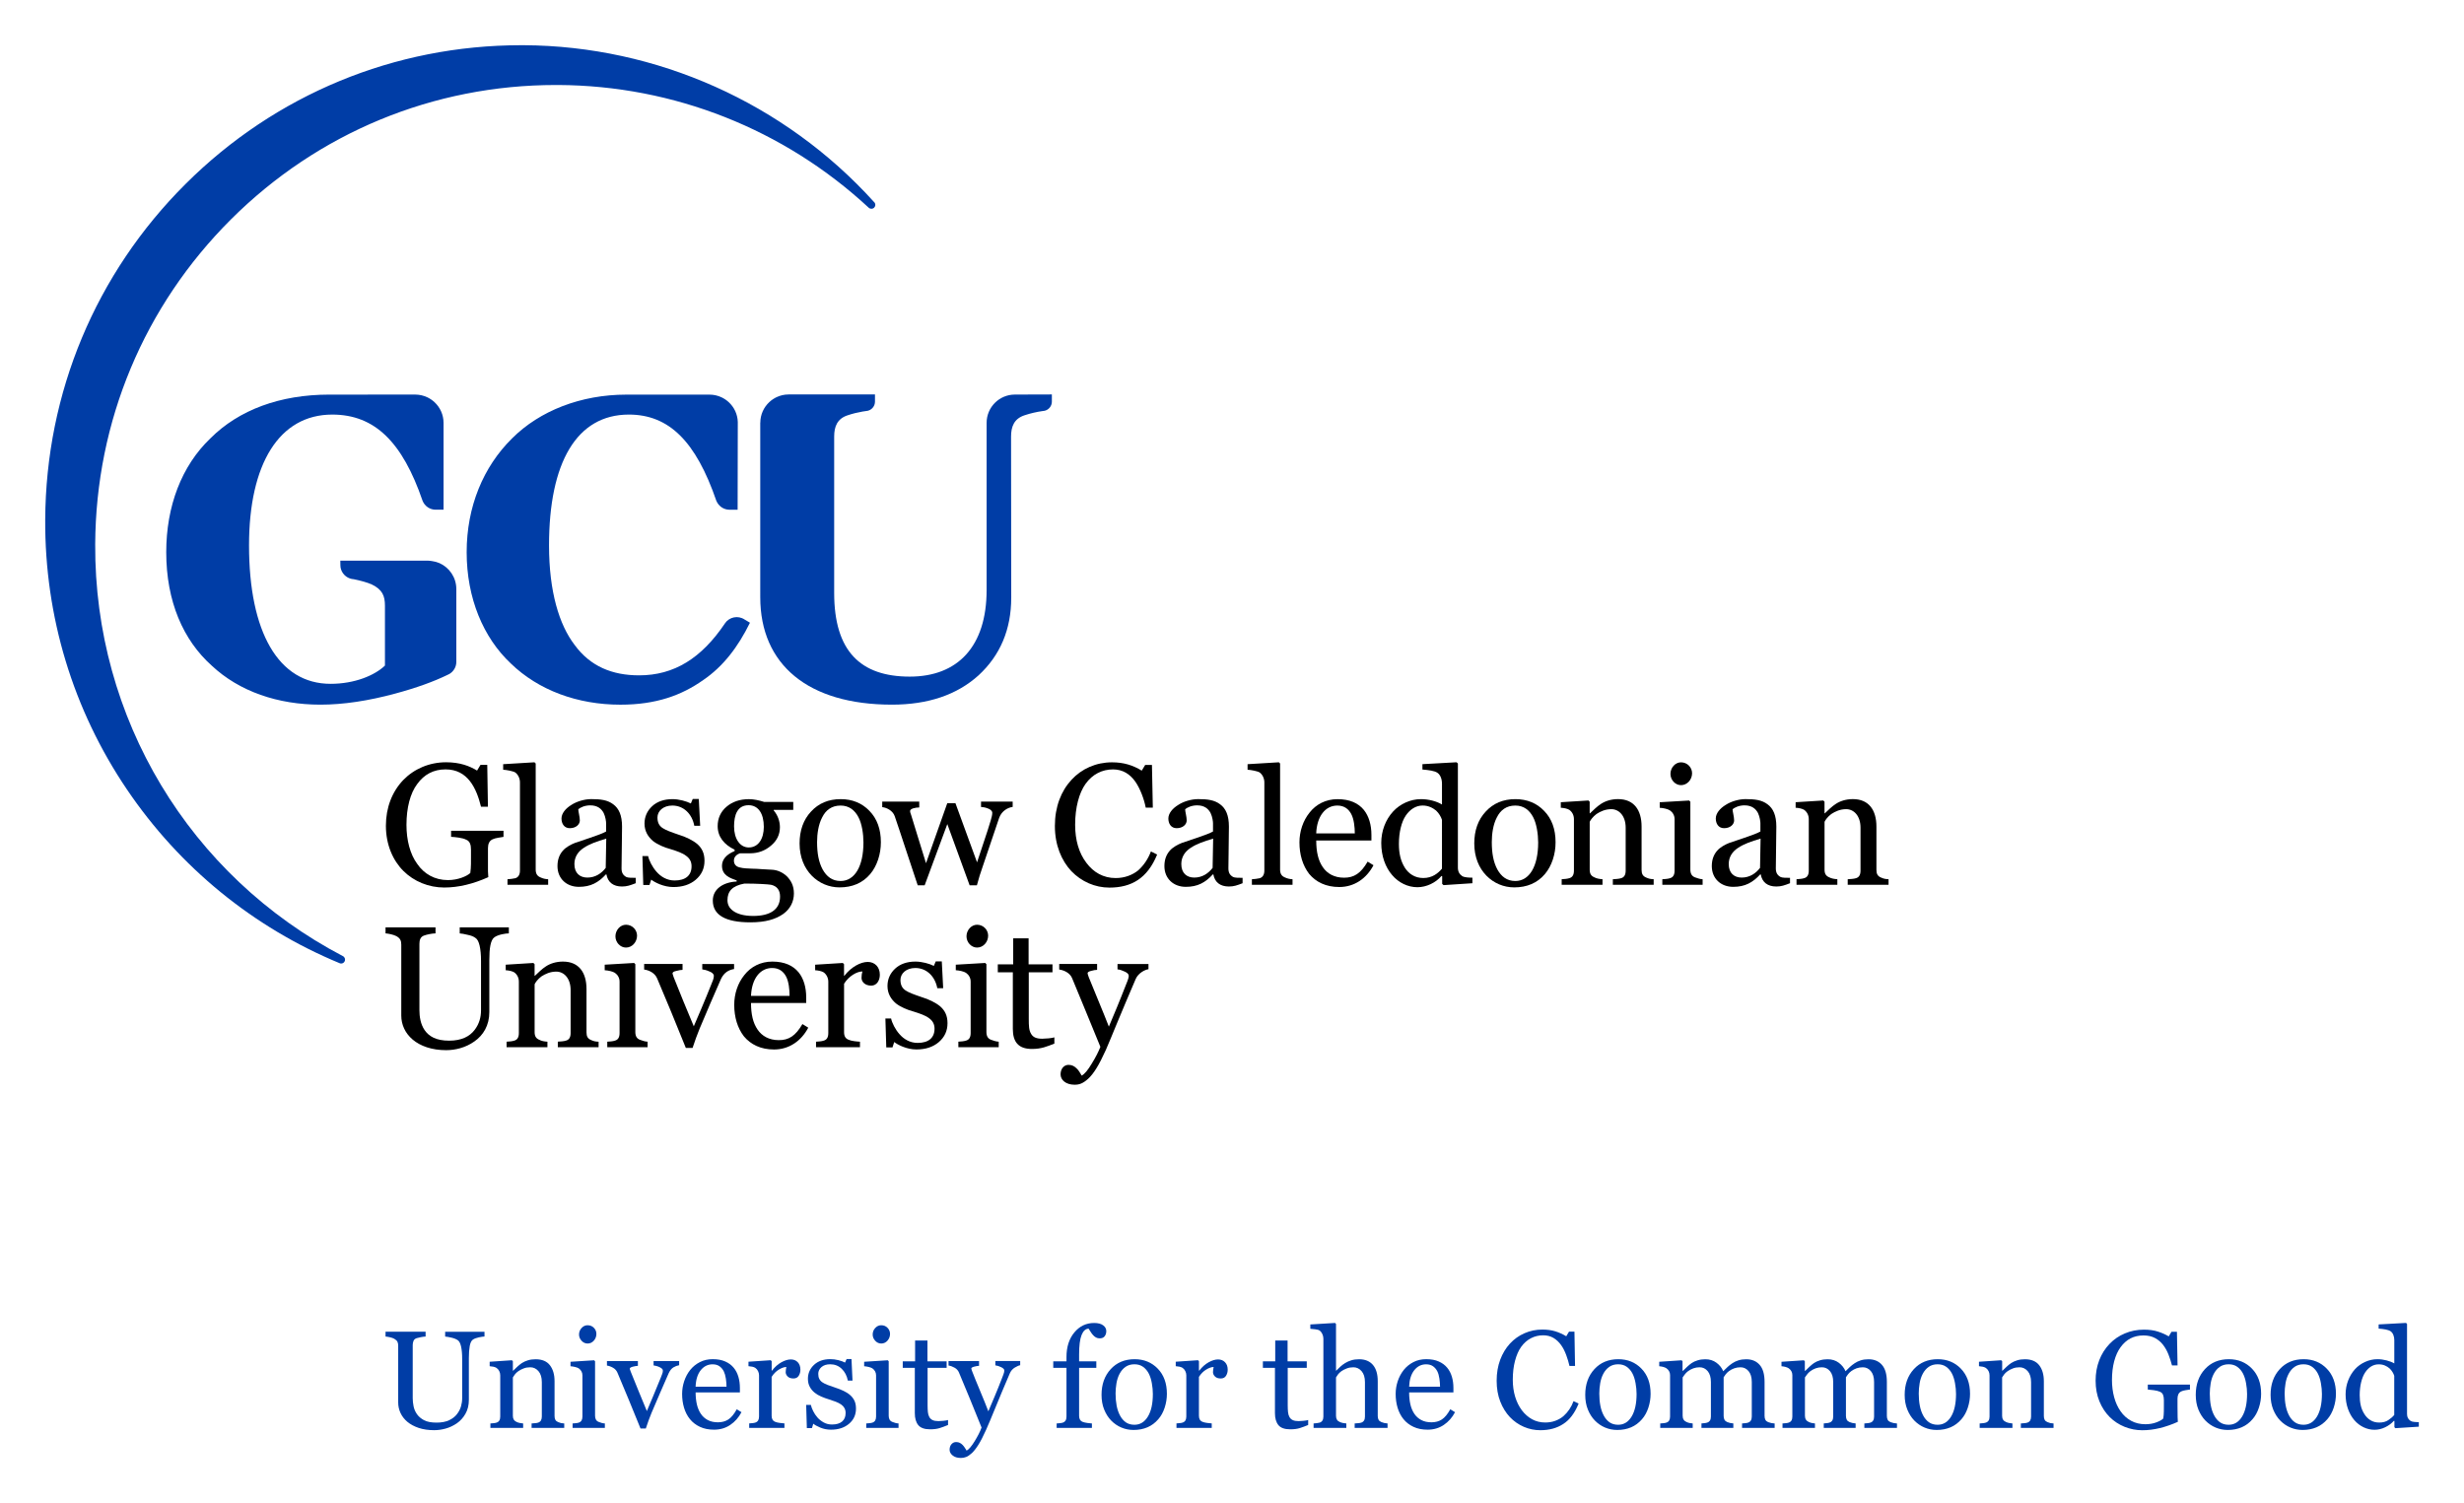<?xml version="1.0" encoding="utf-8"?>
<!-- Generator: Adobe Illustrator 16.0.3, SVG Export Plug-In . SVG Version: 6.00 Build 0)  -->
<!DOCTYPE svg PUBLIC "-//W3C//DTD SVG 1.1//EN" "http://www.w3.org/Graphics/SVG/1.1/DTD/svg11.dtd">
<svg version="1.1" xmlns="http://www.w3.org/2000/svg" xmlns:xlink="http://www.w3.org/1999/xlink" x="0px" y="0px" width="872px"
	 height="532px" viewBox="0 0 872 532" style="enable-background:new 0 0 872 532;" xml:space="preserve">
<g id="Layer_1">
	<g>
		<g>
			<path style="fill:#003DA6;" d="M171.45,473c-0.45,0.02-1.1,0.11-1.97,0.29c-0.86,0.18-1.57,0.44-2.11,0.79
				c-0.54,0.37-0.92,1.13-1.13,2.28c-0.21,1.15-0.31,2.56-0.31,4.22v14.8c0,1.89-0.39,3.53-1.18,4.92
				c-0.78,1.39-1.81,2.54-3.09,3.43c-1.26,0.86-2.6,1.48-3.99,1.86c-1.4,0.38-2.74,0.56-4.02,0.56c-2.05,0-3.87-0.27-5.47-0.8
				c-1.6-0.54-2.94-1.26-4.03-2.17c-1.07-0.91-1.88-1.96-2.42-3.13c-0.54-1.18-0.81-2.4-0.81-3.68v-20.13c0-0.56-0.09-1.03-0.28-1.4
				s-0.56-0.72-1.12-1.04c-0.4-0.22-0.91-0.4-1.54-0.54c-0.63-0.14-1.14-0.22-1.54-0.25v-1.7h14.18v1.7
				c-0.45,0.02-1.01,0.09-1.69,0.22c-0.68,0.13-1.18,0.25-1.5,0.36c-0.54,0.19-0.91,0.51-1.09,0.96c-0.18,0.45-0.28,0.93-0.28,1.46
				v18.8c0,0.91,0.1,1.87,0.3,2.87c0.2,1,0.6,1.93,1.19,2.79c0.62,0.88,1.47,1.6,2.54,2.16c1.07,0.56,2.54,0.84,4.42,0.84
				c1.76,0,3.23-0.28,4.43-0.84c1.19-0.56,2.13-1.29,2.82-2.21c0.66-0.86,1.12-1.77,1.39-2.71c0.27-0.94,0.41-1.89,0.41-2.85v-13.95
				c0-1.77-0.13-3.22-0.38-4.35c-0.26-1.13-0.63-1.87-1.13-2.22c-0.56-0.4-1.32-0.71-2.29-0.94c-0.97-0.22-1.71-0.35-2.22-0.38v-1.7
				h13.92V473L171.45,473z"/>
			<path style="fill:#003DA6;" d="M199.69,505.35h-11.56v-1.58c0.37-0.03,0.77-0.06,1.21-0.1c0.44-0.03,0.8-0.09,1.09-0.19
				c0.45-0.14,0.78-0.4,1-0.76c0.21-0.36,0.32-0.83,0.32-1.4v-12.17c0-1.68-0.4-2.97-1.19-3.89c-0.79-0.91-1.76-1.37-2.9-1.37
				c-0.85,0-1.63,0.13-2.33,0.4c-0.71,0.26-1.33,0.59-1.88,0.97c-0.53,0.37-0.95,0.77-1.26,1.19c-0.31,0.42-0.54,0.76-0.69,1.02
				v13.61c0,0.54,0.11,0.99,0.33,1.35c0.23,0.35,0.56,0.62,1.01,0.81c0.34,0.16,0.7,0.28,1.09,0.36c0.39,0.08,0.79,0.14,1.21,0.17
				v1.58h-11.59v-1.58c0.37-0.03,0.75-0.06,1.14-0.1c0.39-0.03,0.73-0.09,1.02-0.19c0.45-0.14,0.78-0.4,1-0.75
				c0.22-0.36,0.32-0.83,0.32-1.4v-14.6c0-0.54-0.12-1.04-0.35-1.5c-0.23-0.46-0.56-0.83-0.97-1.12c-0.3-0.19-0.66-0.33-1.08-0.42
				c-0.42-0.09-0.86-0.15-1.34-0.18v-1.58l7.87-0.53l0.34,0.34v3.34h0.12c0.38-0.38,0.86-0.84,1.44-1.38s1.12-0.97,1.63-1.31
				c0.59-0.38,1.3-0.71,2.11-0.96c0.82-0.26,1.73-0.38,2.76-0.38c2.27,0,3.96,0.71,5.05,2.12c1.1,1.42,1.64,3.3,1.64,5.65v12.31
				c0,0.56,0.1,1.01,0.29,1.36c0.19,0.34,0.52,0.61,0.98,0.8c0.39,0.16,0.72,0.27,1,0.34c0.28,0.06,0.67,0.11,1.16,0.14V505.35
				L199.69,505.35z"/>
			<path style="fill:#003DA6;" d="M211.06,472.07c0,0.91-0.3,1.71-0.9,2.39c-0.6,0.68-1.34,1.02-2.22,1.02
				c-0.81,0-1.52-0.32-2.12-0.97c-0.6-0.65-0.9-1.39-0.9-2.22c0-0.88,0.3-1.65,0.9-2.3c0.6-0.66,1.31-0.98,2.12-0.98
				c0.91,0,1.66,0.31,2.24,0.92C210.77,470.53,211.06,471.25,211.06,472.07L211.06,472.07z M214.06,505.35h-11.42v-1.58
				c0.37-0.03,0.75-0.06,1.14-0.1c0.39-0.03,0.73-0.09,1.02-0.19c0.45-0.14,0.78-0.4,1-0.75c0.21-0.36,0.32-0.83,0.32-1.4v-14.6
				c0-0.51-0.12-0.98-0.35-1.4c-0.23-0.42-0.56-0.78-0.97-1.07c-0.3-0.19-0.74-0.35-1.32-0.49c-0.58-0.13-1.1-0.22-1.58-0.25v-1.58
				l8.35-0.53l0.34,0.34v19.29c0,0.56,0.11,1.02,0.32,1.39c0.21,0.37,0.55,0.64,1.01,0.81c0.35,0.14,0.69,0.26,1.02,0.35
				c0.33,0.09,0.71,0.15,1.12,0.18V505.35L214.06,505.35z"/>
			<path style="fill:#003DA6;" d="M240.36,483.15c-0.72,0.13-1.4,0.39-2.05,0.78c-0.65,0.39-1.2,1.08-1.67,2.07
				c-0.94,2.14-1.92,4.38-2.93,6.71c-1.01,2.33-2.06,4.77-3.14,7.33c-0.32,0.74-0.66,1.61-1.02,2.62c-0.36,1.01-0.69,1.98-1,2.9
				h-1.87c-1.52-3.76-2.92-7.19-4.2-10.28c-1.28-3.09-2.61-6.27-3.98-9.51c-0.32-0.73-0.84-1.31-1.55-1.71
				c-0.71-0.41-1.43-0.67-2.15-0.78v-1.58h10.95v1.68c-0.48,0.02-1.08,0.12-1.8,0.3c-0.72,0.18-1.08,0.43-1.08,0.75
				c0,0.05,0.04,0.17,0.12,0.37c0.08,0.2,0.16,0.43,0.24,0.68c0.65,1.63,1.58,3.91,2.77,6.83c1.2,2.92,2.17,5.28,2.92,7.07
				c0.58-1.37,1.3-3.08,2.17-5.13s1.81-4.33,2.82-6.85c0.16-0.43,0.31-0.83,0.46-1.21c0.15-0.38,0.22-0.75,0.22-1.14
				c0-0.27-0.13-0.52-0.4-0.73c-0.26-0.21-0.58-0.4-0.95-0.56c-0.37-0.16-0.73-0.28-1.08-0.36c-0.35-0.08-0.64-0.14-0.86-0.17v-1.54
				h9.05V483.15L240.36,483.15z"/>
			<path style="fill:#003DA6;" d="M257.11,490.76c0-0.89-0.08-1.85-0.23-2.87c-0.15-1.02-0.4-1.87-0.73-2.56
				c-0.37-0.73-0.87-1.33-1.51-1.79c-0.64-0.46-1.46-0.7-2.47-0.7c-1.68,0-3.07,0.7-4.19,2.09c-1.11,1.4-1.72,3.34-1.81,5.83H257.11
				L257.11,490.76z M262.41,499.78c-0.99,1.89-2.32,3.39-3.98,4.51c-1.66,1.12-3.57,1.68-5.73,1.68c-1.9,0-3.57-0.33-5-1.01
				c-1.43-0.67-2.61-1.58-3.54-2.73c-0.93-1.15-1.62-2.5-2.08-4.03c-0.46-1.54-0.68-3.16-0.68-4.87c0-1.54,0.24-3.04,0.73-4.52
				c0.49-1.48,1.2-2.81,2.15-4c0.91-1.13,2.04-2.05,3.4-2.75s2.87-1.04,4.55-1.04c1.73,0,3.21,0.27,4.44,0.82
				c1.23,0.54,2.23,1.29,3,2.23c0.74,0.9,1.28,1.95,1.64,3.17c0.36,1.21,0.54,2.54,0.54,3.96v1.58h-15.67
				c0,1.55,0.15,2.97,0.44,4.23c0.3,1.27,0.76,2.38,1.4,3.34c0.62,0.93,1.44,1.66,2.45,2.2c1.01,0.54,2.21,0.81,3.6,0.81
				c1.42,0,2.65-0.33,3.68-1c1.03-0.67,2.03-1.87,2.99-3.61L262.41,499.78L262.41,499.78z"/>
			<path style="fill:#003DA6;" d="M283.26,484.73c0,0.82-0.2,1.54-0.6,2.17s-1.02,0.95-1.85,0.95c-0.9,0-1.58-0.23-2.05-0.7
				c-0.47-0.46-0.71-0.98-0.71-1.54c0-0.35,0.03-0.67,0.08-0.96c0.06-0.29,0.11-0.58,0.16-0.86c-0.75,0-1.63,0.3-2.64,0.91
				c-1.01,0.61-1.86,1.47-2.57,2.59v13.77c0,0.56,0.11,1.02,0.32,1.37c0.22,0.35,0.56,0.62,1.02,0.79c0.4,0.16,0.92,0.28,1.55,0.36
				c0.63,0.08,1.18,0.14,1.64,0.17v1.58h-12.47v-1.58c0.37-0.03,0.75-0.06,1.14-0.1c0.39-0.03,0.73-0.09,1.02-0.19
				c0.45-0.14,0.78-0.4,1-0.75c0.21-0.36,0.32-0.83,0.32-1.4v-14.6c0-0.5-0.12-0.98-0.35-1.46c-0.23-0.48-0.55-0.86-0.97-1.15
				c-0.3-0.19-0.66-0.33-1.08-0.42c-0.42-0.09-0.86-0.15-1.34-0.18v-1.58l7.87-0.53l0.34,0.34v3.34h0.12
				c0.99-1.29,2.1-2.28,3.31-2.95c1.22-0.67,2.33-1.01,3.34-1.01c1.01,0,1.83,0.33,2.46,0.98
				C282.94,482.75,283.26,483.63,283.26,484.73L283.26,484.73z"/>
			<path style="fill:#003DA6;" d="M300.89,493.76c0.66,0.58,1.16,1.24,1.51,1.99c0.35,0.75,0.53,1.67,0.53,2.76
				c0,2.19-0.82,3.98-2.46,5.37s-3.76,2.09-6.37,2.09c-1.38,0-2.64-0.25-3.8-0.74c-1.16-0.49-1.99-0.95-2.48-1.37l-0.48,1.56h-1.8
				l-0.24-8.23h1.66c0.13,0.63,0.4,1.36,0.81,2.19c0.42,0.83,0.92,1.59,1.51,2.26c0.62,0.71,1.37,1.3,2.24,1.78
				c0.87,0.48,1.85,0.72,2.94,0.72c1.54,0,2.72-0.35,3.55-1.05c0.83-0.7,1.25-1.7,1.25-3c0-0.67-0.13-1.25-0.4-1.74
				c-0.26-0.49-0.65-0.92-1.16-1.28c-0.53-0.37-1.17-0.7-1.94-1c-0.77-0.29-1.62-0.59-2.57-0.88c-0.75-0.22-1.59-0.53-2.51-0.92
				c-0.92-0.39-1.71-0.85-2.36-1.38c-0.71-0.56-1.28-1.25-1.73-2.06c-0.45-0.82-0.67-1.78-0.67-2.88c0-1.94,0.72-3.57,2.16-4.92
				c1.44-1.34,3.37-2.02,5.78-2.02c0.93,0,1.87,0.12,2.84,0.36c0.97,0.24,1.75,0.53,2.36,0.86l0.55-1.25h1.73l0.36,7.61h-1.65
				c-0.34-1.7-1.06-3.09-2.17-4.16c-1.11-1.07-2.47-1.6-4.07-1.6c-1.31,0-2.34,0.33-3.1,0.99c-0.75,0.66-1.13,1.46-1.13,2.39
				c0,0.72,0.12,1.32,0.37,1.8c0.25,0.48,0.62,0.89,1.12,1.22c0.48,0.32,1.08,0.62,1.81,0.9c0.73,0.28,1.63,0.6,2.7,0.95
				c1.05,0.33,2.05,0.73,2.99,1.18C299.51,492.72,300.29,493.21,300.89,493.76L300.89,493.76z"/>
			<path style="fill:#003DA6;" d="M314.98,472.07c0,0.91-0.3,1.71-0.9,2.39c-0.6,0.68-1.34,1.02-2.22,1.02
				c-0.81,0-1.52-0.32-2.12-0.97c-0.6-0.65-0.9-1.39-0.9-2.22c0-0.88,0.3-1.65,0.9-2.3c0.6-0.66,1.31-0.98,2.12-0.98
				c0.91,0,1.66,0.31,2.24,0.92C314.68,470.53,314.98,471.25,314.98,472.07L314.98,472.07z M317.98,505.35h-11.42v-1.58
				c0.37-0.03,0.75-0.06,1.14-0.1c0.39-0.03,0.73-0.09,1.02-0.19c0.45-0.14,0.78-0.4,1-0.75c0.21-0.36,0.32-0.83,0.32-1.4v-14.6
				c0-0.51-0.12-0.98-0.35-1.4c-0.23-0.42-0.56-0.78-0.97-1.07c-0.3-0.19-0.74-0.35-1.32-0.49c-0.58-0.13-1.1-0.22-1.58-0.25v-1.58
				l8.35-0.53l0.34,0.34v19.29c0,0.56,0.11,1.02,0.32,1.39c0.21,0.37,0.55,0.64,1.01,0.81c0.35,0.14,0.69,0.26,1.03,0.35
				c0.33,0.09,0.71,0.15,1.12,0.18V505.35L317.98,505.35z"/>
			<path style="fill:#003DA6;" d="M335.51,504.31c-1.04,0.43-2.02,0.8-2.95,1.09c-0.93,0.3-2.06,0.44-3.41,0.44
				c-1.98,0-3.38-0.5-4.19-1.5c-0.81-1-1.21-2.41-1.21-4.23v-16.03h-4.27v-2.3h4.37v-7.37h4.37v7.37h6.79v2.3h-6.74v13.22
				c0,0.99,0.04,1.82,0.11,2.48c0.07,0.67,0.24,1.24,0.52,1.74c0.26,0.46,0.64,0.82,1.15,1.06c0.51,0.24,1.2,0.36,2.06,0.36
				c0.4,0,0.99-0.04,1.76-0.11c0.78-0.07,1.32-0.17,1.64-0.28V504.31L335.51,504.31z"/>
			<path style="fill:#003DA6;" d="M336.06,513.07c0-0.8,0.22-1.45,0.66-1.96c0.44-0.5,0.99-0.76,1.64-0.76
				c0.51,0,0.95,0.1,1.32,0.29c0.37,0.19,0.7,0.44,0.99,0.74c0.24,0.24,0.49,0.56,0.77,0.98c0.27,0.41,0.49,0.75,0.65,1.02
				c0.8-0.43,1.76-1.56,2.87-3.38c1.11-1.82,1.92-3.42,2.41-4.79c-1.52-3.79-2.89-7.18-4.13-10.17c-1.23-2.99-2.52-6.08-3.86-9.28
				c-0.3-0.73-0.82-1.31-1.54-1.71c-0.72-0.41-1.44-0.67-2.16-0.78v-1.58h10.8v1.68c-0.48,0.02-1.06,0.12-1.73,0.3
				s-1.01,0.4-1.01,0.63c0,0.1,0.04,0.26,0.11,0.48c0.07,0.22,0.16,0.45,0.25,0.69c0.61,1.58,1.53,3.86,2.78,6.84
				c1.25,2.98,2.21,5.37,2.89,7.16c0.72-1.71,1.47-3.48,2.25-5.31c0.78-1.83,1.64-3.99,2.61-6.49c0.11-0.3,0.27-0.72,0.48-1.26
				c0.21-0.54,0.31-1,0.31-1.38c0-0.42-0.36-0.8-1.09-1.16c-0.73-0.36-1.42-0.58-2.08-0.66v-1.54h8.79v1.49
				c-0.48,0.08-1.11,0.36-1.9,0.83c-0.78,0.47-1.37,1.14-1.75,2c-1.9,4.42-3.59,8.44-5.07,12.07c-1.48,3.63-2.6,6.3-3.37,8.01
				c-1.01,2.24-1.91,3.99-2.7,5.24c-0.79,1.26-1.56,2.24-2.32,2.96c-0.74,0.67-1.4,1.12-2,1.36c-0.6,0.23-1.22,0.35-1.86,0.35
				c-1.25,0-2.23-0.3-2.94-0.89C336.42,514.52,336.06,513.84,336.06,513.07L336.06,513.07z"/>
			<path style="fill:#003DA6;" d="M391.51,471.08c0,0.72-0.19,1.33-0.58,1.83c-0.38,0.5-0.97,0.74-1.75,0.74
				c-0.5,0-0.93-0.1-1.31-0.31c-0.38-0.21-0.72-0.49-1.04-0.84c-0.32-0.35-0.62-0.75-0.89-1.2c-0.27-0.45-0.5-0.81-0.69-1.08
				c-1.07,0.05-1.9,0.79-2.48,2.24c-0.59,1.45-0.88,3.75-0.88,6.91v2.42h6.09v2.3h-6.09v16.99c0,0.56,0.11,1.02,0.32,1.37
				c0.22,0.35,0.56,0.62,1.02,0.79c0.38,0.14,0.9,0.26,1.53,0.35c0.64,0.09,1.19,0.15,1.66,0.18v1.58h-12.48v-1.58
				c0.37-0.03,0.75-0.06,1.14-0.1c0.39-0.03,0.73-0.09,1.02-0.19c0.45-0.14,0.78-0.4,1-0.76c0.22-0.36,0.32-0.83,0.32-1.4v-17.23
				h-4.68v-2.3h4.68v-1.51c0-3.59,0.93-6.5,2.79-8.73c1.86-2.23,4.19-3.34,6.99-3.34c1.42,0,2.49,0.28,3.21,0.84
				C391.15,469.6,391.51,470.28,391.51,471.08L391.51,471.08z"/>
			<path style="fill:#003DA6;" d="M407.99,493.32c0-1.2-0.12-2.47-0.36-3.8c-0.24-1.34-0.6-2.47-1.08-3.4
				c-0.51-0.99-1.19-1.79-2.02-2.39c-0.83-0.6-1.85-0.9-3.05-0.9c-1.23,0-2.29,0.3-3.16,0.91c-0.87,0.61-1.58,1.44-2.13,2.5
				c-0.51,0.98-0.87,2.09-1.08,3.33c-0.21,1.25-0.31,2.46-0.31,3.62c0,1.53,0.13,2.96,0.37,4.26c0.25,1.3,0.65,2.47,1.19,3.49
				c0.54,1.02,1.23,1.83,2.05,2.41c0.83,0.58,1.85,0.88,3.06,0.88c2,0,3.59-0.97,4.76-2.9C407.41,499.4,407.99,496.73,407.99,493.32
				L407.99,493.32z M412.96,493.28c0,1.66-0.26,3.3-0.79,4.91c-0.53,1.61-1.28,2.97-2.26,4.09c-1.1,1.28-2.39,2.23-3.84,2.85
				c-1.46,0.62-3.09,0.94-4.9,0.94c-1.51,0-2.94-0.28-4.3-0.85c-1.36-0.57-2.57-1.4-3.63-2.48c-1.04-1.07-1.87-2.38-2.49-3.92
				c-0.62-1.54-0.92-3.27-0.92-5.19c0-3.7,1.08-6.72,3.23-9.07c2.15-2.35,4.98-3.53,8.47-3.53c3.31,0,6.05,1.12,8.2,3.35
				C411.88,486.59,412.96,489.57,412.96,493.28L412.96,493.28z"/>
			<path style="fill:#003DA6;" d="M434.48,484.73c0,0.82-0.2,1.54-0.6,2.17c-0.4,0.63-1.01,0.95-1.85,0.95
				c-0.9,0-1.58-0.23-2.05-0.7c-0.47-0.46-0.71-0.98-0.71-1.54c0-0.35,0.03-0.67,0.08-0.96c0.06-0.29,0.11-0.58,0.16-0.86
				c-0.75,0-1.63,0.3-2.64,0.91c-1.01,0.61-1.86,1.47-2.57,2.59v13.77c0,0.56,0.11,1.02,0.32,1.37c0.22,0.35,0.56,0.62,1.02,0.79
				c0.4,0.16,0.91,0.28,1.55,0.36c0.63,0.08,1.18,0.14,1.64,0.17v1.58h-12.48v-1.58c0.37-0.03,0.75-0.06,1.14-0.1
				c0.39-0.03,0.73-0.09,1.02-0.19c0.45-0.14,0.78-0.4,1-0.75c0.21-0.36,0.32-0.83,0.32-1.4v-14.6c0-0.5-0.12-0.98-0.35-1.46
				c-0.23-0.48-0.56-0.86-0.97-1.15c-0.3-0.19-0.66-0.33-1.08-0.42c-0.42-0.09-0.87-0.15-1.34-0.18v-1.58l7.87-0.53l0.34,0.34v3.34
				h0.12c0.99-1.29,2.1-2.28,3.31-2.95c1.21-0.67,2.33-1.01,3.33-1.01s1.83,0.33,2.46,0.98
				C434.16,482.75,434.48,483.63,434.48,484.73L434.48,484.73z"/>
			<path style="fill:#003DA6;" d="M462.96,504.31c-1.04,0.43-2.02,0.8-2.95,1.09c-0.93,0.3-2.06,0.44-3.41,0.44
				c-1.98,0-3.38-0.5-4.19-1.5c-0.81-1-1.21-2.41-1.21-4.23v-16.03h-4.27v-2.3h4.37v-7.37h4.37v7.37h6.79v2.3h-6.74v13.22
				c0,0.99,0.04,1.82,0.11,2.48c0.07,0.67,0.24,1.24,0.52,1.74c0.26,0.46,0.64,0.82,1.15,1.06c0.51,0.24,1.2,0.36,2.06,0.36
				c0.4,0,0.99-0.04,1.76-0.11c0.78-0.07,1.32-0.17,1.64-0.28V504.31L462.96,504.31z"/>
			<path style="fill:#003DA6;" d="M491.05,505.35h-11.64v-1.58c0.37-0.03,0.78-0.06,1.22-0.1c0.45-0.03,0.82-0.09,1.1-0.19
				c0.45-0.14,0.78-0.4,1-0.76c0.22-0.36,0.32-0.83,0.32-1.4v-12.17c0-1.68-0.4-2.97-1.19-3.89c-0.79-0.91-1.76-1.37-2.9-1.37
				c-0.83,0-1.61,0.13-2.32,0.4c-0.71,0.26-1.35,0.59-1.91,0.97c-0.54,0.4-0.96,0.8-1.25,1.2c-0.29,0.4-0.51,0.74-0.67,1.01v13.61
				c0,0.54,0.11,0.99,0.33,1.35c0.21,0.35,0.55,0.62,0.99,0.81c0.35,0.16,0.72,0.28,1.09,0.36c0.38,0.08,0.79,0.14,1.24,0.17v1.58
				h-11.59v-1.58c0.37-0.03,0.75-0.07,1.14-0.11c0.4-0.04,0.73-0.1,1-0.18c0.44-0.14,0.78-0.4,1-0.76c0.22-0.36,0.33-0.83,0.33-1.4
				v-27.57c0-0.55-0.13-1.09-0.37-1.63c-0.25-0.54-0.57-0.95-0.97-1.23c-0.29-0.21-0.8-0.36-1.52-0.44
				c-0.73-0.09-1.32-0.15-1.76-0.18v-1.54l8.76-0.53l0.33,0.36v16.51h0.1c0.53-0.53,1.01-1,1.44-1.4c0.43-0.41,1-0.84,1.71-1.28
				c0.61-0.38,1.33-0.71,2.15-0.96c0.83-0.26,1.75-0.38,2.78-0.38c2.12,0,3.74,0.67,4.88,2c1.14,1.34,1.71,3.26,1.71,5.77v12.31
				c0,0.56,0.1,1.01,0.3,1.36c0.2,0.34,0.54,0.61,1,0.8c0.37,0.14,0.7,0.25,1,0.32c0.3,0.07,0.69,0.12,1.17,0.16V505.35
				L491.05,505.35z"/>
			<path style="fill:#003DA6;" d="M509.63,490.76c0-0.89-0.08-1.85-0.23-2.87c-0.15-1.02-0.39-1.87-0.73-2.56
				c-0.37-0.73-0.87-1.33-1.51-1.79c-0.64-0.46-1.46-0.7-2.47-0.7c-1.68,0-3.07,0.7-4.19,2.09c-1.11,1.4-1.71,3.34-1.81,5.83H509.63
				L509.63,490.76z M514.93,499.78c-0.99,1.89-2.32,3.39-3.98,4.51c-1.66,1.12-3.57,1.68-5.73,1.68c-1.9,0-3.57-0.33-5-1.01
				c-1.43-0.67-2.61-1.58-3.54-2.73c-0.93-1.15-1.62-2.5-2.08-4.03c-0.46-1.54-0.68-3.16-0.68-4.87c0-1.54,0.24-3.04,0.73-4.52
				c0.49-1.48,1.21-2.81,2.15-4c0.91-1.13,2.04-2.05,3.39-2.75c1.35-0.7,2.87-1.04,4.55-1.04c1.73,0,3.21,0.27,4.44,0.82
				c1.23,0.54,2.23,1.29,3,2.23c0.74,0.9,1.28,1.95,1.64,3.17c0.36,1.21,0.54,2.54,0.54,3.96v1.58h-15.67
				c0,1.55,0.15,2.97,0.44,4.23c0.29,1.27,0.76,2.38,1.4,3.34c0.62,0.93,1.44,1.66,2.45,2.2c1.01,0.54,2.21,0.81,3.6,0.81
				c1.42,0,2.65-0.33,3.68-1c1.03-0.67,2.03-1.87,2.99-3.61L514.93,499.78L514.93,499.78z"/>
			<path style="fill:#003DA6;" d="M545.12,506.16c-2.03,0-3.98-0.4-5.84-1.2s-3.51-1.95-4.95-3.46c-1.42-1.51-2.56-3.34-3.4-5.51
				c-0.85-2.17-1.27-4.62-1.27-7.34c0-2.72,0.42-5.19,1.25-7.41c0.83-2.22,1.98-4.13,3.45-5.73c1.46-1.58,3.17-2.81,5.15-3.67
				c1.98-0.87,4.1-1.3,6.35-1.3c1.68,0,3.2,0.21,4.55,0.62c1.36,0.42,2.65,1,3.88,1.75l0.98-1.63h1.92l0.21,12.14h-1.97
				c-0.26-1.18-0.64-2.47-1.15-3.85c-0.51-1.38-1.11-2.56-1.8-3.52c-0.77-1.09-1.68-1.94-2.73-2.56c-1.05-0.61-2.26-0.92-3.62-0.92
				c-1.55,0-2.99,0.34-4.33,1.03c-1.33,0.69-2.49,1.71-3.46,3.05c-0.93,1.3-1.65,2.95-2.18,4.95c-0.53,2-0.79,4.24-0.79,6.7
				c0,2.18,0.28,4.17,0.83,5.99c0.55,1.82,1.34,3.42,2.36,4.79c1.02,1.36,2.23,2.43,3.63,3.2c1.4,0.77,2.96,1.15,4.68,1.15
				c1.29,0,2.49-0.2,3.57-0.61c1.09-0.41,2.03-0.95,2.83-1.62c0.8-0.71,1.5-1.5,2.11-2.4c0.61-0.9,1.1-1.87,1.49-2.93l1.8,0.86
				c-1.37,3.38-3.19,5.79-5.46,7.23C550.95,505.44,548.25,506.16,545.12,506.16L545.12,506.16z"/>
			<path style="fill:#003DA6;" d="M579.18,493.32c0-1.2-0.12-2.47-0.36-3.8c-0.24-1.34-0.6-2.47-1.08-3.4
				c-0.51-0.99-1.19-1.79-2.02-2.39c-0.83-0.6-1.85-0.9-3.05-0.9c-1.23,0-2.29,0.3-3.16,0.91c-0.87,0.61-1.58,1.44-2.13,2.5
				c-0.51,0.98-0.87,2.09-1.08,3.33c-0.21,1.25-0.31,2.46-0.31,3.62c0,1.53,0.12,2.96,0.37,4.26c0.25,1.3,0.64,2.47,1.19,3.49
				c0.54,1.02,1.23,1.83,2.05,2.41c0.83,0.58,1.85,0.88,3.06,0.88c2,0,3.59-0.97,4.76-2.9C578.59,499.4,579.18,496.73,579.18,493.32
				L579.18,493.32z M584.14,493.28c0,1.66-0.26,3.3-0.79,4.91c-0.53,1.61-1.28,2.97-2.26,4.09c-1.11,1.28-2.39,2.23-3.84,2.85
				c-1.46,0.62-3.09,0.94-4.9,0.94c-1.5,0-2.94-0.28-4.3-0.85s-2.57-1.4-3.63-2.48c-1.04-1.07-1.87-2.38-2.49-3.92
				c-0.62-1.54-0.92-3.27-0.92-5.19c0-3.7,1.08-6.72,3.23-9.07c2.15-2.35,4.98-3.53,8.47-3.53c3.31,0,6.05,1.12,8.2,3.35
				C583.07,486.59,584.14,489.57,584.14,493.28L584.14,493.28z"/>
			<path style="fill:#003DA6;" d="M628.03,505.35h-11.52v-1.58c0.37-0.03,0.74-0.06,1.11-0.1c0.38-0.03,0.71-0.09,1-0.19
				c0.45-0.14,0.78-0.4,1-0.76c0.22-0.36,0.33-0.83,0.33-1.4V489.1c0-1.66-0.38-2.95-1.14-3.85c-0.76-0.9-1.71-1.36-2.84-1.36
				c-0.78,0-1.52,0.12-2.21,0.36c-0.69,0.24-1.32,0.58-1.9,1.01c-0.46,0.35-0.85,0.73-1.16,1.14s-0.55,0.75-0.71,1.02v13.65
				c0,0.56,0.09,1.02,0.29,1.38s0.52,0.63,0.98,0.83c0.37,0.14,0.7,0.25,1,0.32c0.3,0.07,0.68,0.12,1.16,0.16v1.58h-11.28v-1.58
				c0.37-0.03,0.72-0.06,1.07-0.1c0.34-0.03,0.66-0.09,0.95-0.19c0.45-0.14,0.78-0.4,1-0.76c0.22-0.36,0.32-0.83,0.32-1.4V489.1
				c0-1.66-0.38-2.95-1.14-3.85c-0.76-0.9-1.71-1.36-2.85-1.36c-0.79,0-1.52,0.12-2.21,0.37c-0.69,0.25-1.32,0.59-1.9,1.02
				c-0.46,0.35-0.86,0.75-1.18,1.19c-0.32,0.44-0.56,0.77-0.72,1v13.56c0,0.54,0.11,1,0.34,1.37c0.22,0.37,0.56,0.65,1.01,0.84
				c0.34,0.16,0.68,0.28,1.03,0.36c0.35,0.08,0.74,0.14,1.18,0.17v1.58h-11.49v-1.58c0.37-0.03,0.75-0.06,1.14-0.1
				c0.39-0.03,0.73-0.09,1.02-0.19c0.45-0.14,0.78-0.4,1-0.75c0.21-0.36,0.32-0.83,0.32-1.4v-14.69c0-0.51-0.12-0.97-0.35-1.38
				c-0.23-0.41-0.56-0.75-0.97-1.04c-0.3-0.19-0.68-0.35-1.13-0.47c-0.45-0.12-0.91-0.19-1.39-0.23v-1.58l7.92-0.53l0.33,0.34v3.38
				h0.17c0.4-0.4,0.89-0.87,1.46-1.42c0.58-0.54,1.11-0.98,1.61-1.32c0.56-0.38,1.26-0.71,2.1-0.96c0.84-0.26,1.75-0.38,2.72-0.38
				c1.54,0,2.85,0.41,3.96,1.24c1.1,0.82,1.9,1.82,2.38,2.99c0.57-0.56,1.08-1.05,1.52-1.48c0.44-0.42,1.02-0.88,1.74-1.36
				c0.61-0.42,1.32-0.75,2.14-1.01c0.82-0.26,1.74-0.38,2.74-0.38c2,0,3.58,0.66,4.74,1.97c1.17,1.31,1.75,3.33,1.75,6.05v12.02
				c0,0.56,0.1,1.02,0.29,1.38s0.52,0.63,0.98,0.83c0.37,0.14,0.73,0.25,1.09,0.32c0.36,0.07,0.76,0.12,1.21,0.16V505.35
				L628.03,505.35z"/>
			<path style="fill:#003DA6;" d="M671.31,505.35h-11.52v-1.58c0.37-0.03,0.74-0.06,1.12-0.1c0.38-0.03,0.71-0.09,1-0.19
				c0.45-0.14,0.78-0.4,1-0.76c0.22-0.36,0.32-0.83,0.32-1.4V489.1c0-1.66-0.38-2.95-1.14-3.85c-0.76-0.9-1.71-1.36-2.84-1.36
				c-0.78,0-1.52,0.12-2.21,0.36c-0.69,0.24-1.32,0.58-1.9,1.01c-0.46,0.35-0.85,0.73-1.16,1.14c-0.31,0.41-0.55,0.75-0.71,1.02
				v13.65c0,0.56,0.1,1.02,0.29,1.38c0.19,0.36,0.52,0.63,0.98,0.83c0.37,0.14,0.7,0.25,1,0.32c0.3,0.07,0.68,0.12,1.16,0.16v1.58
				h-11.28v-1.58c0.37-0.03,0.72-0.06,1.07-0.1c0.34-0.03,0.66-0.09,0.95-0.19c0.45-0.14,0.78-0.4,1-0.76
				c0.22-0.36,0.32-0.83,0.32-1.4V489.1c0-1.66-0.38-2.95-1.14-3.85c-0.76-0.9-1.71-1.36-2.85-1.36c-0.79,0-1.52,0.12-2.21,0.37
				s-1.32,0.59-1.9,1.02c-0.46,0.35-0.86,0.75-1.18,1.19c-0.32,0.44-0.56,0.77-0.72,1v13.56c0,0.54,0.11,1,0.34,1.37
				s0.56,0.65,1.01,0.84c0.34,0.16,0.68,0.28,1.03,0.36c0.35,0.08,0.74,0.14,1.17,0.17v1.58h-11.49v-1.58
				c0.37-0.03,0.75-0.06,1.14-0.1c0.39-0.03,0.73-0.09,1.02-0.19c0.45-0.14,0.78-0.4,1-0.75c0.22-0.36,0.32-0.83,0.32-1.4v-14.69
				c0-0.51-0.12-0.97-0.35-1.38c-0.23-0.41-0.56-0.75-0.97-1.04c-0.3-0.19-0.68-0.35-1.13-0.47c-0.45-0.12-0.91-0.19-1.39-0.23
				v-1.58l7.92-0.53l0.34,0.34v3.38h0.17c0.4-0.4,0.89-0.87,1.46-1.42c0.58-0.54,1.11-0.98,1.61-1.32c0.56-0.38,1.26-0.71,2.1-0.96
				c0.84-0.26,1.75-0.38,2.72-0.38c1.54,0,2.86,0.41,3.96,1.24c1.1,0.82,1.89,1.82,2.38,2.99c0.57-0.56,1.08-1.05,1.52-1.48
				c0.44-0.42,1.02-0.88,1.74-1.36c0.61-0.42,1.32-0.75,2.14-1.01c0.82-0.26,1.74-0.38,2.74-0.38c2,0,3.58,0.66,4.74,1.97
				c1.16,1.31,1.75,3.33,1.75,6.05v12.02c0,0.56,0.1,1.02,0.29,1.38c0.19,0.36,0.52,0.63,0.99,0.83c0.37,0.14,0.73,0.25,1.09,0.32
				c0.36,0.07,0.76,0.12,1.21,0.16V505.35L671.31,505.35z"/>
			<path style="fill:#003DA6;" d="M692.23,493.32c0-1.2-0.12-2.47-0.36-3.8c-0.24-1.34-0.6-2.47-1.08-3.4
				c-0.51-0.99-1.19-1.79-2.02-2.39c-0.83-0.6-1.85-0.9-3.05-0.9c-1.24,0-2.29,0.3-3.16,0.91c-0.87,0.61-1.58,1.44-2.13,2.5
				c-0.51,0.98-0.88,2.09-1.08,3.33c-0.21,1.25-0.31,2.46-0.31,3.62c0,1.53,0.12,2.96,0.37,4.26c0.25,1.3,0.64,2.47,1.19,3.49
				c0.54,1.02,1.23,1.83,2.05,2.41s1.85,0.88,3.07,0.88c2,0,3.59-0.97,4.76-2.9C691.64,499.4,692.23,496.73,692.23,493.32
				L692.23,493.32z M697.19,493.28c0,1.66-0.26,3.3-0.79,4.91c-0.53,1.61-1.28,2.97-2.26,4.09c-1.11,1.28-2.39,2.23-3.84,2.85
				c-1.46,0.62-3.09,0.94-4.9,0.94c-1.51,0-2.94-0.28-4.3-0.85c-1.36-0.57-2.57-1.4-3.63-2.48c-1.04-1.07-1.87-2.38-2.49-3.92
				c-0.62-1.54-0.92-3.27-0.92-5.19c0-3.7,1.08-6.72,3.23-9.07c2.15-2.35,4.98-3.53,8.46-3.53c3.32,0,6.05,1.12,8.2,3.35
				S697.19,489.57,697.19,493.28L697.19,493.28z"/>
			<path style="fill:#003DA6;" d="M726.73,505.35h-11.56v-1.58c0.37-0.03,0.77-0.06,1.21-0.1c0.44-0.03,0.8-0.09,1.09-0.19
				c0.45-0.14,0.78-0.4,1-0.76c0.21-0.36,0.32-0.83,0.32-1.4v-12.17c0-1.68-0.4-2.97-1.19-3.89c-0.79-0.91-1.76-1.37-2.9-1.37
				c-0.85,0-1.63,0.13-2.33,0.4c-0.71,0.26-1.33,0.59-1.88,0.97c-0.53,0.37-0.95,0.77-1.26,1.19c-0.31,0.42-0.54,0.76-0.69,1.02
				v13.61c0,0.54,0.11,0.99,0.34,1.35c0.22,0.35,0.56,0.62,1.01,0.81c0.33,0.16,0.7,0.28,1.09,0.36c0.39,0.08,0.8,0.14,1.21,0.17
				v1.58H700.6v-1.58c0.37-0.03,0.75-0.06,1.14-0.1c0.39-0.03,0.73-0.09,1.02-0.19c0.45-0.14,0.78-0.4,1-0.75
				c0.22-0.36,0.33-0.83,0.33-1.4v-14.6c0-0.54-0.12-1.04-0.35-1.5c-0.23-0.46-0.56-0.83-0.97-1.12c-0.3-0.19-0.67-0.33-1.08-0.42
				c-0.42-0.09-0.86-0.15-1.34-0.18v-1.58l7.87-0.53l0.34,0.34v3.34h0.12c0.38-0.38,0.87-0.84,1.44-1.38
				c0.57-0.54,1.12-0.97,1.63-1.31c0.59-0.38,1.29-0.71,2.11-0.96c0.82-0.26,1.74-0.38,2.76-0.38c2.27,0,3.95,0.71,5.05,2.12
				c1.09,1.42,1.64,3.3,1.64,5.65v12.31c0,0.56,0.1,1.01,0.29,1.36c0.19,0.34,0.52,0.61,0.98,0.8c0.38,0.16,0.71,0.27,0.99,0.34
				c0.28,0.06,0.67,0.11,1.17,0.14V505.35L726.73,505.35z"/>
			<path style="fill:#003DA6;" d="M775.05,491.76c-0.38,0.05-0.9,0.12-1.55,0.23c-0.65,0.1-1.17,0.25-1.57,0.44
				c-0.48,0.24-0.82,0.58-1.02,1.02c-0.2,0.44-0.3,0.96-0.3,1.55v2.64c0,1.92,0.01,3.21,0.04,3.89c0.02,0.67,0.05,1.22,0.08,1.66
				c-2.13,0.96-4.25,1.69-6.36,2.21c-2.11,0.51-4.18,0.77-6.21,0.77c-2.18,0-4.27-0.41-6.29-1.22c-2.02-0.82-3.78-1.98-5.28-3.48
				c-1.52-1.52-2.73-3.37-3.62-5.55c-0.89-2.18-1.34-4.61-1.34-7.3c0-2.59,0.43-5,1.28-7.22c0.86-2.22,2.07-4.14,3.63-5.77
				c1.52-1.6,3.33-2.85,5.44-3.73c2.1-0.89,4.35-1.33,6.75-1.33c1.92,0,3.59,0.23,5.01,0.7c1.42,0.46,2.68,1.02,3.77,1.68l0.98-1.63
				h1.92l0.22,11.9h-1.97c-0.34-1.31-0.75-2.6-1.25-3.87c-0.5-1.27-1.14-2.41-1.92-3.42c-0.78-1.01-1.74-1.81-2.87-2.41
				c-1.13-0.6-2.48-0.9-4.05-0.9c-1.71,0-3.24,0.35-4.59,1.04c-1.34,0.7-2.51,1.73-3.51,3.11c-0.98,1.33-1.73,2.99-2.26,4.97
				c-0.53,1.99-0.79,4.2-0.79,6.65c0,2.16,0.26,4.2,0.78,6.11c0.52,1.91,1.28,3.57,2.27,4.96c0.99,1.42,2.23,2.55,3.72,3.36
				c1.49,0.82,3.18,1.22,5.07,1.22c1.41,0,2.69-0.22,3.85-0.65c1.16-0.43,1.98-0.89,2.46-1.37c0.13-0.83,0.2-1.67,0.21-2.52
				c0.01-0.85,0.01-1.57,0.01-2.16v-1.87c0-0.67-0.09-1.27-0.28-1.79c-0.18-0.52-0.56-0.9-1.14-1.14c-0.53-0.24-1.25-0.42-2.15-0.54
				c-0.9-0.12-1.61-0.2-2.12-0.23v-1.75h14.92V491.76L775.05,491.76z"/>
			<path style="fill:#003DA6;" d="M795.23,493.32c0-1.2-0.12-2.47-0.36-3.8c-0.24-1.34-0.6-2.47-1.08-3.4
				c-0.51-0.99-1.19-1.79-2.02-2.39c-0.83-0.6-1.85-0.9-3.05-0.9c-1.23,0-2.29,0.3-3.16,0.91c-0.87,0.61-1.58,1.44-2.13,2.5
				c-0.51,0.98-0.87,2.09-1.08,3.33s-0.31,2.46-0.31,3.62c0,1.53,0.12,2.96,0.37,4.26s0.64,2.47,1.19,3.49
				c0.54,1.02,1.23,1.83,2.05,2.41s1.85,0.88,3.06,0.88c2,0,3.59-0.97,4.76-2.9C794.64,499.4,795.23,496.73,795.23,493.32
				L795.23,493.32z M800.2,493.28c0,1.66-0.26,3.3-0.79,4.91c-0.53,1.61-1.28,2.97-2.26,4.09c-1.1,1.28-2.38,2.23-3.84,2.85
				c-1.46,0.62-3.09,0.94-4.9,0.94c-1.51,0-2.94-0.28-4.3-0.85c-1.36-0.57-2.57-1.4-3.63-2.48c-1.04-1.07-1.87-2.38-2.49-3.92
				c-0.62-1.54-0.92-3.27-0.92-5.19c0-3.7,1.08-6.72,3.23-9.07c2.15-2.35,4.98-3.53,8.47-3.53c3.31,0,6.05,1.12,8.2,3.35
				C799.12,486.59,800.2,489.57,800.2,493.28L800.2,493.28z"/>
			<path style="fill:#003DA6;" d="M821.72,493.32c0-1.2-0.12-2.47-0.36-3.8c-0.24-1.34-0.6-2.47-1.08-3.4
				c-0.51-0.99-1.19-1.79-2.02-2.39c-0.83-0.6-1.85-0.9-3.05-0.9c-1.23,0-2.29,0.3-3.16,0.91c-0.87,0.61-1.58,1.44-2.13,2.5
				c-0.51,0.98-0.87,2.09-1.08,3.33s-0.31,2.46-0.31,3.62c0,1.53,0.12,2.96,0.37,4.26c0.25,1.3,0.64,2.47,1.19,3.49
				c0.54,1.02,1.23,1.83,2.06,2.41s1.85,0.88,3.06,0.88c2,0,3.59-0.97,4.76-2.9C821.13,499.4,821.72,496.73,821.72,493.32
				L821.72,493.32z M826.68,493.28c0,1.66-0.26,3.3-0.79,4.91c-0.53,1.61-1.28,2.97-2.26,4.09c-1.11,1.28-2.39,2.23-3.84,2.85
				c-1.46,0.62-3.09,0.94-4.9,0.94c-1.5,0-2.94-0.28-4.3-0.85c-1.36-0.57-2.57-1.4-3.63-2.48c-1.04-1.07-1.87-2.38-2.49-3.92
				c-0.61-1.54-0.92-3.27-0.92-5.19c0-3.7,1.08-6.72,3.23-9.07c2.15-2.35,4.97-3.53,8.46-3.53c3.32,0,6.05,1.12,8.2,3.35
				C825.6,486.59,826.68,489.57,826.68,493.28L826.68,493.28z"/>
			<path style="fill:#003DA6;" d="M847.31,500.76v-13.85c-0.13-0.42-0.33-0.86-0.62-1.34c-0.29-0.48-0.64-0.92-1.08-1.32
				c-0.46-0.4-1-0.73-1.63-1c-0.62-0.26-1.35-0.4-2.18-0.4c-0.96,0-1.84,0.25-2.65,0.74c-0.81,0.5-1.52,1.21-2.14,2.14
				c-0.59,0.9-1.06,2.04-1.4,3.42c-0.34,1.38-0.52,2.92-0.52,4.6c0,1.34,0.13,2.56,0.38,3.66c0.25,1.1,0.69,2.12,1.29,3.06
				c0.56,0.9,1.27,1.62,2.15,2.16c0.87,0.54,1.9,0.82,3.1,0.82c1.28,0,2.33-0.28,3.17-0.84
				C846.04,502.05,846.74,501.44,847.31,500.76L847.31,500.76z M856,504.91l-8.27,0.53l-0.36-0.34v-2.21l-0.19-0.05
				c-0.83,0.93-1.86,1.69-3.08,2.28c-1.22,0.59-2.48,0.89-3.77,0.89c-1.34,0-2.64-0.3-3.89-0.9c-1.25-0.6-2.34-1.44-3.27-2.53
				c-0.94-1.1-1.69-2.43-2.24-3.98c-0.55-1.55-0.83-3.26-0.83-5.14c0-1.71,0.3-3.33,0.89-4.87c0.59-1.54,1.41-2.88,2.44-4.03
				c0.97-1.07,2.17-1.93,3.58-2.57c1.41-0.64,2.86-0.96,4.33-0.96c1.1,0,2.18,0.14,3.25,0.42c1.06,0.28,1.98,0.63,2.74,1.07v-8.25
				c0-0.67-0.11-1.29-0.34-1.84c-0.22-0.55-0.54-0.97-0.93-1.26c-0.45-0.3-1.05-0.52-1.81-0.66c-0.76-0.14-1.58-0.24-2.46-0.3v-1.49
				l9.69-0.53l0.36,0.36v31.89c0,0.56,0.11,1.04,0.32,1.43c0.22,0.39,0.53,0.72,0.95,1c0.3,0.19,0.74,0.31,1.32,0.36
				c0.57,0.05,1.1,0.08,1.58,0.1V504.91L856,504.91z"/>
		</g>
		<g>
			<g>
				<path d="M178.2,296.17c-0.92,0.18-2.88,0.37-3.86,0.86c-1.23,0.55-1.65,1.72-1.65,3.18v3.3v4.84c0.06,0.79,0.06,1.53,0.12,2.08
					c-5.33,2.39-10.53,3.67-15.61,3.67c-5.45,0-10.71-2.14-14.45-5.88c-3.73-3.73-6.18-9.31-6.18-15.98c0-6.43,2.2-12.06,6.12-16.16
					c3.86-3.98,9.25-6.31,15.18-6.31c4.84,0,8.27,1.29,10.96,2.94l1.22-2.02h2.39l0.24,14.82h-2.45c-0.8-3.25-1.96-6.55-3.92-9.06
					c-1.96-2.51-4.71-4.16-8.63-4.16c-4.22,0-7.59,1.78-10.04,5.2c-2.45,3.24-3.79,8.39-3.79,14.45c0,5.39,1.28,10.35,3.79,13.77
					c2.45,3.61,6.25,5.76,10.9,5.76c3.49,0,6.67-1.35,7.9-2.51c0.3-2.14,0.24-4.41,0.24-5.88v-2.33c0-1.65-0.3-3.06-1.77-3.61
					c-1.29-0.67-4.04-0.92-5.27-0.98v-2.14h18.55V296.17L178.2,296.17z"/>
				<path d="M193.98,313.13H179.6v-1.96c0.92-0.06,2.02-0.18,2.76-0.36c1.04-0.31,1.65-1.23,1.65-2.7v-31.23
					c0-1.41-0.67-2.76-1.65-3.49c-0.74-0.49-3.12-0.92-4.29-0.98v-1.96l11.08-0.67l0.43,0.43v37.53c0,1.41,0.49,2.27,1.66,2.76
					c0.92,0.43,1.71,0.61,2.75,0.67V313.13L193.98,313.13z"/>
				<path d="M457.43,313.13h-14.39v-1.96c0.92-0.06,2.02-0.18,2.76-0.36c1.04-0.31,1.65-1.23,1.65-2.7v-31.23
					c0-1.41-0.67-2.76-1.65-3.49c-0.74-0.49-3.12-0.92-4.29-0.98v-1.96l11.08-0.67l0.43,0.43v37.53c0,1.41,0.49,2.27,1.65,2.76
					c0.92,0.43,1.71,0.61,2.75,0.67V313.13L457.43,313.13z"/>
				<path d="M214.55,296.79c-3.43,1.04-5.82,1.84-8.02,3.31c-1.96,1.29-3.25,3.18-3.25,5.7c0,3.24,1.96,4.78,4.59,4.78
					c2.88,0,5.02-1.53,6.49-3.43L214.55,296.79L214.55,296.79z M224.96,312.58c-1.9,0.73-3.06,1.16-4.84,1.16
					c-3.12,0-5.02-1.53-5.51-4.29h-0.18c-2.63,2.88-5.39,4.41-9.55,4.41c-4.41,0-7.59-2.94-7.59-7.35c0-2.27,0.67-4.04,1.9-5.45
					c1.04-1.22,2.88-2.2,4.29-2.75c0.92-0.31,2.69-0.92,5.45-1.84c2.75-0.92,4.59-1.65,5.57-2.2v-2.94c0-0.49-0.18-2.2-0.86-3.61
					c-0.79-1.47-2.14-2.7-4.77-2.7c-1.9,0-3.55,0.74-4.22,1.41c0,0.8,0.55,2.63,0.55,3.92c0,1.41-1.35,2.75-3.55,2.75
					c-2.02,0-2.94-1.65-2.94-3.43c0-1.77,1.41-3.55,3.55-4.84c1.78-1.16,4.53-2.02,6.98-2.02c3.37,0,5.76,0.31,7.78,1.83
					c2.02,1.47,3.12,3.92,3.12,7.9c0,5.63-0.18,9.55-0.18,14.76c0,1.53,0.49,2.39,1.65,3.06c0.55,0.31,2.08,0.31,3.37,0.31V312.58
					L224.96,312.58z"/>
				<path d="M249.32,304.63c0,2.75-1.04,4.96-3.12,6.73c-2.02,1.71-4.65,2.57-7.9,2.57c-3.43,0-6.61-1.65-7.84-2.63l-0.61,1.9h-2.2
					l-0.3-10.23h2.02c0.31,1.53,1.47,3.86,2.94,5.51c1.53,1.78,3.73,3.13,6.43,3.13c3.86,0,6-1.78,6-5.02
					c0-1.65-0.67-2.82-1.96-3.74c-1.28-0.98-3.24-1.65-5.63-2.39c-1.9-0.49-4.41-1.53-6.06-2.82c-1.71-1.47-3-3.43-3-6.18
					c0-2.39,0.92-4.47,2.69-6.13c1.77-1.65,4.22-2.51,7.22-2.51c2.27,0,4.96,0.74,6.49,1.53l0.67-1.59h2.14l0.49,9.49h-2.08
					c-0.79-4.22-3.79-7.16-7.77-7.16c-3.25,0-5.27,1.96-5.27,4.23c0,1.77,0.61,2.94,1.84,3.74c1.22,0.79,2.94,1.41,5.63,2.33
					c2.63,0.79,5.08,2.02,6.61,3.3C248.4,300.15,249.32,301.93,249.32,304.63L249.32,304.63z"/>
				<path d="M264.92,284.97c-1.9,0-3.24,0.8-4.04,2.21c-0.8,1.29-1.1,3.31-1.1,5.27c0,4.41,2.08,7.47,5.2,7.47
					c3.43,0,5.33-3.12,5.33-7.29C270.31,287.91,268.35,284.97,264.92,284.97L264.92,284.97z M272.88,313.13
					c-1.04-0.18-4.84-0.43-9.43-0.43c-4.34,0.8-6,2.76-6,5.88c0,1.41,0.55,2.76,2.02,3.8c1.41,1.04,3.74,1.78,7.1,1.78
					c5.88,0,9.49-2.2,9.49-6.86C276.07,315.09,275.03,313.62,272.88,313.13L272.88,313.13z M280.96,316.2
					c0,2.88-1.29,5.45-3.73,7.22c-2.69,1.9-6.25,3-11.69,3c-8.88,0-13.28-2.63-13.28-7.72c0-3.98,3.55-6.49,8.45-6.73v-0.37
					c-1.16-0.43-2.57-0.92-3.49-1.65c-1.04-0.8-1.71-1.9-1.71-3.55c0-2.15,1.47-3.98,4.47-5.2v-0.49c-3.73-1.78-6-4.59-6-8.33
					c0-2.75,1.04-5.08,3.12-6.86c2.08-1.78,4.71-2.69,7.96-2.69c1.77,0,3.61,0.43,5.38,0.98h10.29v2.81h-6.92v0.19
					c1.47,1.72,2.2,3.92,2.2,5.94c0,2.57-1.04,4.78-3.18,6.55c-2.08,1.77-4.53,2.69-7.35,2.69h-3.61c-0.92,0.3-2.14,1.1-2.14,2.57
					c0,1.47,0.92,2.2,2.14,2.45c1.16,0.31,2.69,0.37,4.41,0.43c0.85,0,2.02,0.06,3.55,0.18c1.53,0.06,2.63,0.12,3.25,0.18
					c1.9,0.06,3.79,0.86,5.33,2.27C279.92,311.6,280.96,313.44,280.96,316.2L280.96,316.2z"/>
				<path d="M303.79,289.19c-1.28-2.45-3.31-4.1-6.3-4.1c-3.12,0-5.27,1.59-6.55,4.23c-1.29,2.45-1.78,5.76-1.78,8.7
					c0,3.85,0.55,7.04,1.96,9.67c1.41,2.51,3.37,4.1,6.37,4.1c4.96,0,8.08-5.14,8.08-13.66
					C305.57,295.19,305.02,291.46,303.79,289.19L303.79,289.19z M307.96,309.34c-2.69,3.18-6.37,4.71-10.84,4.71
					c-3.73,0-7.22-1.47-9.86-4.16c-2.63-2.69-4.29-6.55-4.29-11.39c0-4.59,1.35-8.39,4.04-11.27c2.69-2.94,6.18-4.41,10.53-4.41
					c4.1,0,7.53,1.41,10.16,4.16c2.69,2.76,4.04,6.49,4.04,11.08C311.75,302.24,310.4,306.46,307.96,309.34L307.96,309.34z"/>
				<path d="M358.4,285.58c-1.65,0.18-3.86,1.35-4.78,3.8c-2.02,5.88-3.61,10.66-5.82,17.21c-0.73,2.02-1.53,4.59-2.08,6.73h-2.57
					l-7.9-21.67l-8.02,21.67h-2.45c-1.47-4.41-2.94-8.75-4.35-13.1c-1.41-4.35-2.7-8.14-3.8-11.39c-0.67-1.9-2.75-3-4.41-3.18v-1.96
					h13.1v2.08c-1.29,0-3.25,0.37-3.25,1.29c0,0.18,0.12,0.79,0.37,1.35c1.22,4.16,2.76,8.82,5.27,17.08l7.53-21.25h2.88l7.65,20.94
					c1.71-5.33,3.55-10.41,4.84-14.82c0.24-0.98,0.55-1.78,0.55-2.69c0-0.67-0.67-1.29-1.65-1.59c-0.73-0.31-1.84-0.49-2.33-0.49
					v-1.9h11.2V285.58L358.4,285.58z"/>
				<path d="M379.14,308.3c-3.49-3.74-5.82-9.19-5.82-15.98c0-6.8,2.2-12.37,5.88-16.35c3.61-3.92,8.69-6.18,14.33-6.18
					c4.16,0,7.41,1.04,10.53,2.94l1.22-2.02h2.39l0.31,15.12h-2.51c-0.55-2.94-1.96-6.74-3.67-9.18c-1.9-2.7-4.47-4.35-7.9-4.35
					c-3.86,0-7.29,1.71-9.74,5.14c-2.27,3.18-3.67,8.33-3.67,14.45c0,5.45,1.35,10.04,3.98,13.47c2.51,3.37,6,5.39,10.35,5.39
					c3.24,0,6-1.1,8.02-2.75c1.96-1.78,3.49-4.04,4.47-6.67l2.2,1.1c-3.43,8.39-9.06,11.7-16.9,11.7
					C387.53,314.12,382.75,312.03,379.14,308.3L379.14,308.3z"/>
				<path d="M429.33,296.79c-3.43,1.04-5.82,1.84-8.02,3.31c-1.96,1.29-3.25,3.18-3.25,5.7c0,3.24,1.96,4.78,4.59,4.78
					c2.88,0,5.02-1.53,6.49-3.43L429.33,296.79L429.33,296.79z M439.74,312.58c-1.9,0.73-3.06,1.16-4.83,1.16
					c-3.12,0-5.02-1.53-5.51-4.29h-0.18c-2.63,2.88-5.39,4.41-9.55,4.41c-4.41,0-7.59-2.94-7.59-7.35c0-2.27,0.67-4.04,1.9-5.45
					c1.04-1.22,2.88-2.2,4.28-2.75c0.92-0.31,2.69-0.92,5.45-1.84c2.75-0.92,4.59-1.65,5.57-2.2v-2.94c0-0.49-0.18-2.2-0.86-3.61
					c-0.79-1.47-2.14-2.7-4.77-2.7c-1.9,0-3.55,0.74-4.23,1.41c0,0.8,0.55,2.63,0.55,3.92c0,1.41-1.35,2.75-3.55,2.75
					c-2.02,0-2.94-1.65-2.94-3.43c0-1.77,1.41-3.55,3.55-4.84c1.77-1.16,4.53-2.02,6.98-2.02c3.37,0,5.76,0.31,7.78,1.83
					c2.02,1.47,3.12,3.92,3.12,7.9c0,5.63-0.18,9.55-0.18,14.76c0,1.53,0.49,2.39,1.65,3.06c0.55,0.31,2.08,0.31,3.37,0.31V312.58
					L439.74,312.58z"/>
				<path d="M479.46,294.95c0-2.2-0.31-5.08-1.23-6.8c-0.92-1.78-2.45-3.06-4.96-3.06c-4.16,0-7.22,3.67-7.47,9.86H479.46
					L479.46,294.95z M486.07,306.21c-2.45,4.65-6.73,7.71-12.12,7.71c-4.71,0-8.26-1.77-10.65-4.65c-2.27-2.94-3.43-6.8-3.43-11.14
					c0-3.86,1.23-7.65,3.61-10.59c2.27-2.88,5.69-4.71,9.86-4.71c4.35,0,7.35,1.41,9.31,3.79c1.78,2.21,2.69,5.27,2.69,8.88v1.96
					h-19.53c0,3.92,0.67,7.04,2.33,9.43c1.53,2.26,4.04,3.73,7.53,3.73s5.88-1.47,8.33-5.69L486.07,306.21L486.07,306.21z"/>
				<path d="M510.31,290.17c-0.31-1.04-1.04-2.33-2.08-3.31c-1.22-0.98-2.75-1.78-4.77-1.78c-2.39,0-4.47,1.35-6,3.61
					c-1.47,2.2-2.39,5.82-2.39,9.98c0,3.37,0.61,6,2.08,8.39c1.41,2.21,3.61,3.67,6.55,3.67c3.18,0,5.2-1.65,6.61-3.31V290.17
					L510.31,290.17z M521.09,312.58l-10.22,0.67l-0.49-0.43v-2.75l-0.25-0.06c-2.02,2.39-5.33,3.98-8.51,3.98
					c-3.37,0-6.67-1.59-8.94-4.29c-2.39-2.75-3.86-6.73-3.86-11.39c0-4.23,1.53-8.21,4.16-11.08c2.45-2.7,6.18-4.41,9.86-4.41
					c2.75,0,5.57,0.74,7.47,1.9v-7.35c0-1.65-0.55-3.12-1.59-3.86c-1.04-0.74-3.12-0.98-5.33-1.17v-1.9l12.06-0.67l0.49,0.43v36.86
					c0,1.41,0.55,2.33,1.53,3c0.8,0.49,2.45,0.55,3.61,0.55V312.58L521.09,312.58z"/>
				<path d="M542.57,289.19c-1.28-2.45-3.3-4.1-6.31-4.1c-3.12,0-5.26,1.59-6.55,4.23c-1.29,2.45-1.77,5.76-1.77,8.7
					c0,3.85,0.55,7.04,1.96,9.67c1.41,2.51,3.37,4.1,6.37,4.1c4.96,0,8.08-5.14,8.08-13.66
					C544.34,295.19,543.79,291.46,542.57,289.19L542.57,289.19z M546.73,309.34c-2.7,3.18-6.37,4.71-10.84,4.71
					c-3.73,0-7.23-1.47-9.86-4.16c-2.63-2.69-4.29-6.55-4.29-11.39c0-4.59,1.35-8.39,4.04-11.27c2.69-2.94,6.18-4.41,10.53-4.41
					c4.1,0,7.53,1.41,10.16,4.16c2.7,2.76,4.04,6.49,4.04,11.08C550.53,302.24,549.18,306.46,546.73,309.34L546.73,309.34z"/>
				<path d="M585.23,313.13h-14.45v-1.96c0.92-0.06,2.14-0.12,2.88-0.36c1.17-0.31,1.66-1.23,1.66-2.7v-15.18
					c0-4.17-2.33-6.56-5.08-6.56c-2.14,0-3.86,0.8-5.26,1.72c-1.28,0.98-2.08,2.08-2.39,2.75v16.96c0,1.41,0.49,2.2,1.65,2.69
					c0.8,0.43,1.84,0.61,2.88,0.67v1.96h-14.45v-1.96c0.92-0.06,1.96-0.12,2.69-0.36c1.16-0.31,1.65-1.23,1.65-2.7v-18.19
					c0-1.41-0.61-2.57-1.65-3.31c-0.73-0.43-1.84-0.67-3-0.73v-1.96l9.79-0.61l0.43,0.43v4.1h0.12c0.98-0.92,2.57-2.51,3.86-3.31
					c1.47-0.98,3.55-1.71,6.06-1.71c5.63,0,8.33,3.86,8.33,9.73v15.31c0,1.41,0.43,2.21,1.59,2.7c0.98,0.43,1.47,0.55,2.69,0.61
					V313.13L585.23,313.13z"/>
				<path d="M594.9,277.87c-2.02,0-3.73-1.84-3.73-3.98c0-2.21,1.71-4.1,3.73-4.1c2.26,0,3.92,1.84,3.92,3.86
					C598.82,275.91,597.1,277.87,594.9,277.87L594.9,277.87z M602.55,313.13h-14.26v-1.96c0.92-0.06,1.96-0.12,2.69-0.36
					c1.16-0.31,1.65-1.23,1.65-2.7v-18.19c0-1.29-0.61-2.39-1.65-3.12c-0.74-0.49-2.39-0.86-3.61-0.92v-1.96l10.41-0.61l0.43,0.43
					v24c0,1.41,0.49,2.33,1.65,2.76c0.92,0.31,1.65,0.61,2.69,0.67V313.13L602.55,313.13z"/>
				<path d="M221.53,335.35c-2.02,0-3.73-1.84-3.73-3.98c0-2.2,1.71-4.1,3.73-4.1c2.26,0,3.92,1.84,3.92,3.86
					C225.44,333.39,223.73,335.35,221.53,335.35L221.53,335.35z M229.18,370.62h-14.27v-1.96c0.92-0.06,1.96-0.12,2.7-0.37
					c1.16-0.31,1.65-1.23,1.65-2.69v-18.19c0-1.29-0.61-2.39-1.65-3.12c-0.74-0.49-2.39-0.86-3.61-0.92v-1.96l10.41-0.61l0.43,0.43
					v24c0,1.41,0.49,2.33,1.65,2.76c0.92,0.31,1.65,0.61,2.69,0.67V370.62L229.18,370.62z"/>
				<path d="M345.78,335.35c-2.02,0-3.74-1.84-3.74-3.98c0-2.2,1.71-4.1,3.74-4.1c2.26,0,3.92,1.84,3.92,3.86
					C349.7,333.39,347.98,335.35,345.78,335.35L345.78,335.35z M353.43,370.61h-14.27v-1.96c0.92-0.06,1.96-0.12,2.7-0.37
					c1.16-0.31,1.65-1.23,1.65-2.69v-18.18c0-1.29-0.61-2.39-1.65-3.12c-0.74-0.49-2.39-0.86-3.61-0.92v-1.96l10.41-0.61l0.43,0.43
					v24c0,1.41,0.49,2.33,1.65,2.76c0.92,0.31,1.65,0.61,2.7,0.67V370.61L353.43,370.61z"/>
				<path d="M623.06,296.79c-3.43,1.04-5.82,1.84-8.02,3.31c-1.96,1.29-3.25,3.18-3.25,5.7c0,3.24,1.96,4.78,4.59,4.78
					c2.88,0,5.02-1.53,6.49-3.43L623.06,296.79L623.06,296.79z M633.46,312.58c-1.9,0.73-3.06,1.16-4.83,1.16
					c-3.12,0-5.02-1.53-5.51-4.29h-0.18c-2.63,2.88-5.39,4.41-9.55,4.41c-4.41,0-7.59-2.94-7.59-7.35c0-2.27,0.67-4.04,1.9-5.45
					c1.04-1.22,2.88-2.2,4.28-2.75c0.92-0.31,2.69-0.92,5.45-1.84c2.75-0.92,4.59-1.65,5.57-2.2v-2.94c0-0.49-0.18-2.2-0.86-3.61
					c-0.79-1.47-2.14-2.7-4.77-2.7c-1.9,0-3.55,0.74-4.22,1.41c0,0.8,0.55,2.63,0.55,3.92c0,1.41-1.35,2.75-3.55,2.75
					c-2.02,0-2.94-1.65-2.94-3.43c0-1.77,1.41-3.55,3.55-4.84c1.78-1.16,4.53-2.02,6.98-2.02c3.37,0,5.76,0.31,7.78,1.83
					c2.02,1.47,3.12,3.92,3.12,7.9c0,5.63-0.18,9.55-0.18,14.76c0,1.53,0.49,2.39,1.65,3.06c0.55,0.31,2.08,0.31,3.37,0.31V312.58
					L633.46,312.58z"/>
				<path d="M668.35,313.13h-14.45v-1.96c0.92-0.06,2.14-0.12,2.88-0.36c1.16-0.31,1.65-1.23,1.65-2.7v-15.18
					c0-4.17-2.32-6.56-5.08-6.56c-2.14,0-3.86,0.8-5.26,1.72c-1.29,0.98-2.08,2.08-2.39,2.75v16.96c0,1.41,0.49,2.2,1.65,2.69
					c0.8,0.43,1.84,0.61,2.88,0.67v1.96h-14.45v-1.96c0.92-0.06,1.96-0.12,2.69-0.36c1.16-0.31,1.65-1.23,1.65-2.7v-18.19
					c0-1.41-0.62-2.57-1.65-3.31c-0.74-0.43-1.84-0.67-3-0.73v-1.96l9.79-0.61l0.43,0.43v4.1h0.12c0.98-0.92,2.57-2.51,3.86-3.31
					c1.47-0.98,3.55-1.71,6.06-1.71c5.63,0,8.33,3.86,8.33,9.73v15.31c0,1.41,0.43,2.21,1.59,2.7c0.98,0.43,1.47,0.55,2.7,0.61
					V313.13L668.35,313.13z"/>
				<path d="M180.09,330.33c-1.16,0-3.8,0.43-5.08,1.35c-1.41,0.92-1.84,3.92-1.84,8.08v18.43c0,4.72-2.14,8.2-5.33,10.41
					c-3.12,2.21-6.79,3.06-9.98,3.06c-5.08,0-9.12-1.47-11.81-3.74c-2.69-2.27-4.04-5.33-4.04-8.51v-25.04
					c0-1.41-0.31-2.26-1.72-3.06c-1.04-0.55-2.88-0.92-3.85-0.98v-2.14h17.69v2.14c-1.17,0-3.18,0.43-3.98,0.74
					c-1.41,0.43-1.72,1.71-1.72,3v23.45c0,2.2,0.37,4.9,1.84,7.04c1.53,2.21,4.04,3.74,8.69,3.74c4.41,0,7.29-1.53,9-3.8
					c1.65-2.14,2.27-4.53,2.27-6.92v-17.45c0-4.41-0.67-7.35-1.9-8.14c-0.68-0.55-1.66-0.92-2.88-1.16
					c-1.17-0.31-2.08-0.43-2.76-0.49v-2.14h17.39V330.33L180.09,330.33z"/>
				<path d="M211.86,370.61h-14.45v-1.96c0.92-0.06,2.14-0.12,2.88-0.37c1.16-0.3,1.65-1.22,1.65-2.69v-15.18
					c0-4.16-2.33-6.55-5.08-6.55c-2.14,0-3.86,0.8-5.27,1.71c-1.29,0.98-2.08,2.08-2.39,2.76v16.96c0,1.41,0.49,2.21,1.65,2.7
					c0.79,0.43,1.84,0.61,2.88,0.67v1.96h-14.45v-1.96c0.92-0.06,1.96-0.12,2.69-0.37c1.16-0.3,1.65-1.22,1.65-2.69v-18.18
					c0-1.41-0.61-2.57-1.65-3.31c-0.73-0.43-1.84-0.67-3-0.74v-1.96l9.79-0.61l0.43,0.43v4.1h0.12c0.98-0.92,2.57-2.51,3.86-3.31
					c1.47-0.98,3.55-1.71,6.06-1.71c5.63,0,8.33,3.86,8.33,9.74v15.31c0,1.41,0.43,2.2,1.59,2.7c0.98,0.43,1.47,0.55,2.69,0.61
					V370.61L211.86,370.61z"/>
				<path d="M259.79,342.94c-1.77,0.31-3.49,1.1-4.65,3.55c-2.39,5.39-4.84,11.14-7.53,17.51c-0.79,1.9-1.77,4.59-2.51,6.86h-2.39
					c-3.73-9.31-6.73-16.53-10.16-24.61c-0.8-1.9-2.81-2.88-4.59-3.13v-1.96h13.59v2.08c-0.55,0-1.29,0.12-2.2,0.37
					c-0.92,0.18-1.35,0.49-1.35,0.92c0,0.18,0.25,0.67,0.43,1.35c0.8,2.02,1.96,4.9,3.43,8.51c1.53,3.61,2.75,6.55,3.67,8.82
					c1.47-3.43,3.73-8.63,6.24-14.94c0.43-1.04,0.86-1.96,0.86-2.94c0-0.67-0.8-1.29-1.71-1.59c-0.92-0.43-1.9-0.61-2.39-0.67v-1.9
					h11.26V342.94L259.79,342.94z"/>
				<path d="M279.43,352.43c0-2.2-0.3-5.08-1.22-6.79c-0.92-1.78-2.45-3.06-4.96-3.06c-4.16,0-7.22,3.67-7.47,9.86H279.43
					L279.43,352.43z M286.04,363.7c-2.45,4.65-6.73,7.72-12.12,7.72c-4.72,0-8.26-1.78-10.65-4.65c-2.27-2.94-3.43-6.8-3.43-11.15
					c0-3.86,1.22-7.65,3.61-10.59c2.27-2.88,5.69-4.72,9.86-4.72c4.34,0,7.35,1.41,9.31,3.8c1.78,2.2,2.69,5.27,2.69,8.88v1.96
					h-19.53c0,3.92,0.67,7.04,2.33,9.43c1.53,2.26,4.04,3.73,7.53,3.73c3.49,0,5.88-1.47,8.33-5.69L286.04,363.7L286.04,363.7z"/>
				<path d="M308.32,348.82c-2.2,0-3.43-1.35-3.43-2.75c0-0.92,0.12-1.59,0.31-2.27c-1.9,0-4.78,1.59-6.49,4.35v17.14
					c0,1.41,0.49,2.27,1.65,2.7c0.98,0.43,2.82,0.61,3.98,0.67v1.96h-15.55v-1.96c0.92-0.06,1.96-0.12,2.69-0.37
					c1.16-0.3,1.65-1.22,1.65-2.69v-18.18c0-1.29-0.61-2.57-1.65-3.31c-0.73-0.43-1.84-0.67-3-0.74v-1.96l9.79-0.61l0.43,0.43v4.1
					h0.12c2.45-3.18,5.82-4.9,8.26-4.9c2.51,0,4.29,1.78,4.29,4.53C311.38,346.92,310.34,348.82,308.32,348.82L308.32,348.82z"/>
				<path d="M335.32,362.1c0,2.76-1.04,4.96-3.12,6.74c-2.02,1.71-4.65,2.57-7.9,2.57c-3.43,0-6.61-1.66-7.84-2.63l-0.61,1.9h-2.2
					l-0.31-10.22h2.02c0.31,1.53,1.47,3.86,2.94,5.51c1.53,1.78,3.74,3.12,6.43,3.12c3.86,0,6-1.78,6-5.02
					c0-1.65-0.68-2.82-1.96-3.74c-1.29-0.98-3.25-1.65-5.63-2.39c-1.9-0.49-4.41-1.53-6.06-2.82c-1.72-1.47-3-3.43-3-6.18
					c0-2.39,0.92-4.47,2.69-6.12c1.78-1.66,4.22-2.51,7.22-2.51c2.27,0,4.96,0.74,6.49,1.53l0.68-1.59h2.14l0.49,9.49h-2.08
					c-0.8-4.22-3.8-7.16-7.78-7.16c-3.24,0-5.26,1.96-5.26,4.22c0,1.77,0.61,2.94,1.84,3.74c1.22,0.8,2.94,1.41,5.63,2.33
					c2.63,0.79,5.08,2.02,6.61,3.3C334.39,357.63,335.32,359.41,335.32,362.1L335.32,362.1z"/>
				<path d="M373.14,369.33c-2.63,1.04-4.59,1.9-7.96,1.9c-4.9,0-6.74-2.63-6.74-7.1V344.1h-5.32v-2.82h5.45v-9.19h5.45v9.19h8.45
					v2.82h-8.39v16.47c0,2.51,0.06,4.04,0.8,5.27c0.67,1.22,1.84,1.77,3.98,1.77c0.98,0,3.49-0.18,4.28-0.49V369.33L373.14,369.33z"
					/>
				<path d="M378.16,376.86c1.29,0,2.14,0.55,2.88,1.29c0.67,0.55,1.35,1.84,1.77,2.51c1.04-0.55,2.2-1.96,3.55-4.23
					c1.41-2.27,2.39-4.22,3.06-5.94c-1.9-4.71-3.67-8.94-5.2-12.67c-1.53-3.74-3.12-7.59-4.78-11.57c-0.74-1.9-2.82-2.88-4.59-3.13
					v-1.96h13.41v2.08c-0.55,0-1.29,0.12-2.15,0.37c-0.79,0.18-1.22,0.49-1.22,0.8c0,0.24,0.18,0.8,0.43,1.47
					c0.79,1.96,1.96,4.78,3.49,8.51c1.53,3.74,2.76,6.68,3.61,8.94c1.78-4.23,3.61-8.51,6-14.69c0.31-0.8,1.04-2.33,1.04-3.31
					c0-0.55-0.49-1.04-1.41-1.47c-0.92-0.43-1.78-0.74-2.57-0.79v-1.9h10.96V343c-1.23,0.18-3.61,1.35-4.53,3.49
					c-2.39,5.51-4.47,10.53-6.37,15.06c-1.84,4.53-3.25,7.84-4.16,9.98c-2.51,5.57-4.35,8.45-6.25,10.22
					c-1.9,1.72-3.18,2.14-4.84,2.14c-3.12,0-4.96-1.71-4.96-3.67C375.34,378.27,376.5,376.86,378.16,376.86L378.16,376.86z"/>
			</g>
			<g>
				<g>
					<path style="fill:#003DA6;" d="M269.07,149.61c0-2.9,1.24-5.51,3.22-7.34c0.75-0.69,1.6-1.27,2.53-1.71
						c1.29-0.61,2.73-0.96,4.26-0.96h30.57v2.54c0,1.56-1.07,2.86-2.52,3.23l-1.92,0.29c-1.74,0.3-3.49,0.73-5.19,1.3
						c-3.76,1.2-4.81,4.06-4.81,7.52v5.6v49.77c0,20.6,9.32,29.61,26.75,29.61c16.98,0,27.2-10.67,27.2-30.66v-59.15
						c0-5.53,4.48-10.01,10.01-10.01l13.08-0.04v2.54c0,1.56-1.07,2.86-2.52,3.23l-0.78,0.11c-2.11,0.3-4.25,0.79-6.33,1.48
						c-3.76,1.2-4.81,4.06-4.81,7.52l0.06,57.02c0,11.27-3.9,20.44-11.57,27.51c-7.67,6.92-17.89,10.37-30.66,10.37
						c-29.61,0-46.59-14.13-46.59-38.03V149.61L269.07,149.61z"/>
					<path style="fill:#003DA6;" d="M263.49,219.24c-2.3-1.53-5.41-0.91-6.95,1.39h0.01c-8.3,12.33-17.98,18.38-30.38,18.38
						c-9.47,0-17.28-3.16-22.85-10.82c-5.41-7.07-9.02-18.79-9.02-35.18c0-29.31,9.77-46.29,28.25-46.29
						c14.2,0,23.73,9.47,30.98,30.57l0.35,0.66c0.86,1.43,2.39,2.4,4.17,2.44h0.11h2.88l0.06-31.07c-0.09-2.76-1.3-5.23-3.2-6.99
						c-0.75-0.69-1.6-1.27-2.53-1.71c-1.29-0.61-2.74-0.96-4.26-0.96h-29.45c-16.08,0-30.66,5.71-40.43,15.48
						c-10.22,10.07-16.08,24.2-16.08,40.29c0,16.23,5.86,30.21,15.63,39.38c9.77,9.47,23.6,14.58,38.78,14.58
						c12.63,0,21.64-3.3,29.31-8.72c7.07-4.81,12.33-11.72,16.54-20.29L263.49,219.24L263.49,219.24z"/>
					<path style="fill:#003DA6;" d="M155.5,199.28c-0.83-0.36-1.72-0.59-2.66-0.72c-0.45-0.06-0.91-0.14-1.38-0.14h-31.02l0.02,1.58
						c0,2.17,1.39,4.01,3.33,4.7c0.45,0.16,0.93,0.26,1.43,0.29c0.08,0,0.17,0.02,0.25,0.02c-0.08,0-0.17-0.02-0.25-0.02
						c2.28,0.47,4.65,1.09,6.35,1.85c3.75,1.8,4.66,4.06,4.66,7.52v21.19c-3.61,3.46-10.67,6.46-19.24,6.46
						c-18.49,0-28.86-18.34-28.86-49c0-28.86,10.68-46.29,29.46-46.29c15.03,0,24.82,9.72,31.96,30.52
						c0.01,0.04,0.03,0.08,0.05,0.12c0.75,1.75,2.47,2.98,4.47,3.02h2.9v-30.73c0-2.9-1.24-5.51-3.22-7.34
						c-0.75-0.69-1.6-1.27-2.53-1.71c-1.28-0.6-2.7-0.95-4.2-0.96l-30.48,0.01c-17.44,0-32.01,5.41-42.08,15.48
						c-10.22,9.77-15.63,24.05-15.63,40.29c0,17.43,6.01,31.11,16.08,40.13c9.77,9.17,23.45,13.83,38.48,13.83
						c8.12,0,16.99-1.35,26.45-3.91c7.61-2.05,13.73-4.29,18.43-6.58l0.76-0.37c1.44-0.85,2.42-2.39,2.46-4.17v-0.11v-25.8
						C161.48,204.35,159.02,200.84,155.5,199.28L155.5,199.28z"/>
				</g>
				<path style="fill:#003DA6;" d="M120.74,341c-0.18,0-0.36-0.03-0.53-0.11c-30.61-12.67-56.64-33.93-75.29-61.5
					c-19.1-28.23-29.1-61.24-28.92-95.47c0.23-44.93,17.87-87.13,49.67-118.81C97.45,33.44,139.63,16,184.44,16l0.9,0
					c47.1,0.25,92.26,20.45,123.93,55.44c0.3,0.25,0.5,0.64,0.5,1.06c0,0.77-0.63,1.4-1.39,1.38c0,0-0.01,0-0.01,0
					c-0.34,0-0.68-0.12-0.94-0.37c-29.98-27.79-68.99-43.22-109.84-43.43l-0.88,0c-43.37,0-84.19,16.88-114.95,47.54
					c-30.77,30.67-47.85,71.51-48.07,114.99c-0.32,61.45,33.28,117.31,87.68,145.78c0.66,0.34,0.93,1.14,0.61,1.81
					C121.75,340.7,121.26,341,120.74,341L120.74,341z"/>
			</g>
		</g>
	</g>
</g>
<g id="Layer_2">
</g>
</svg>
